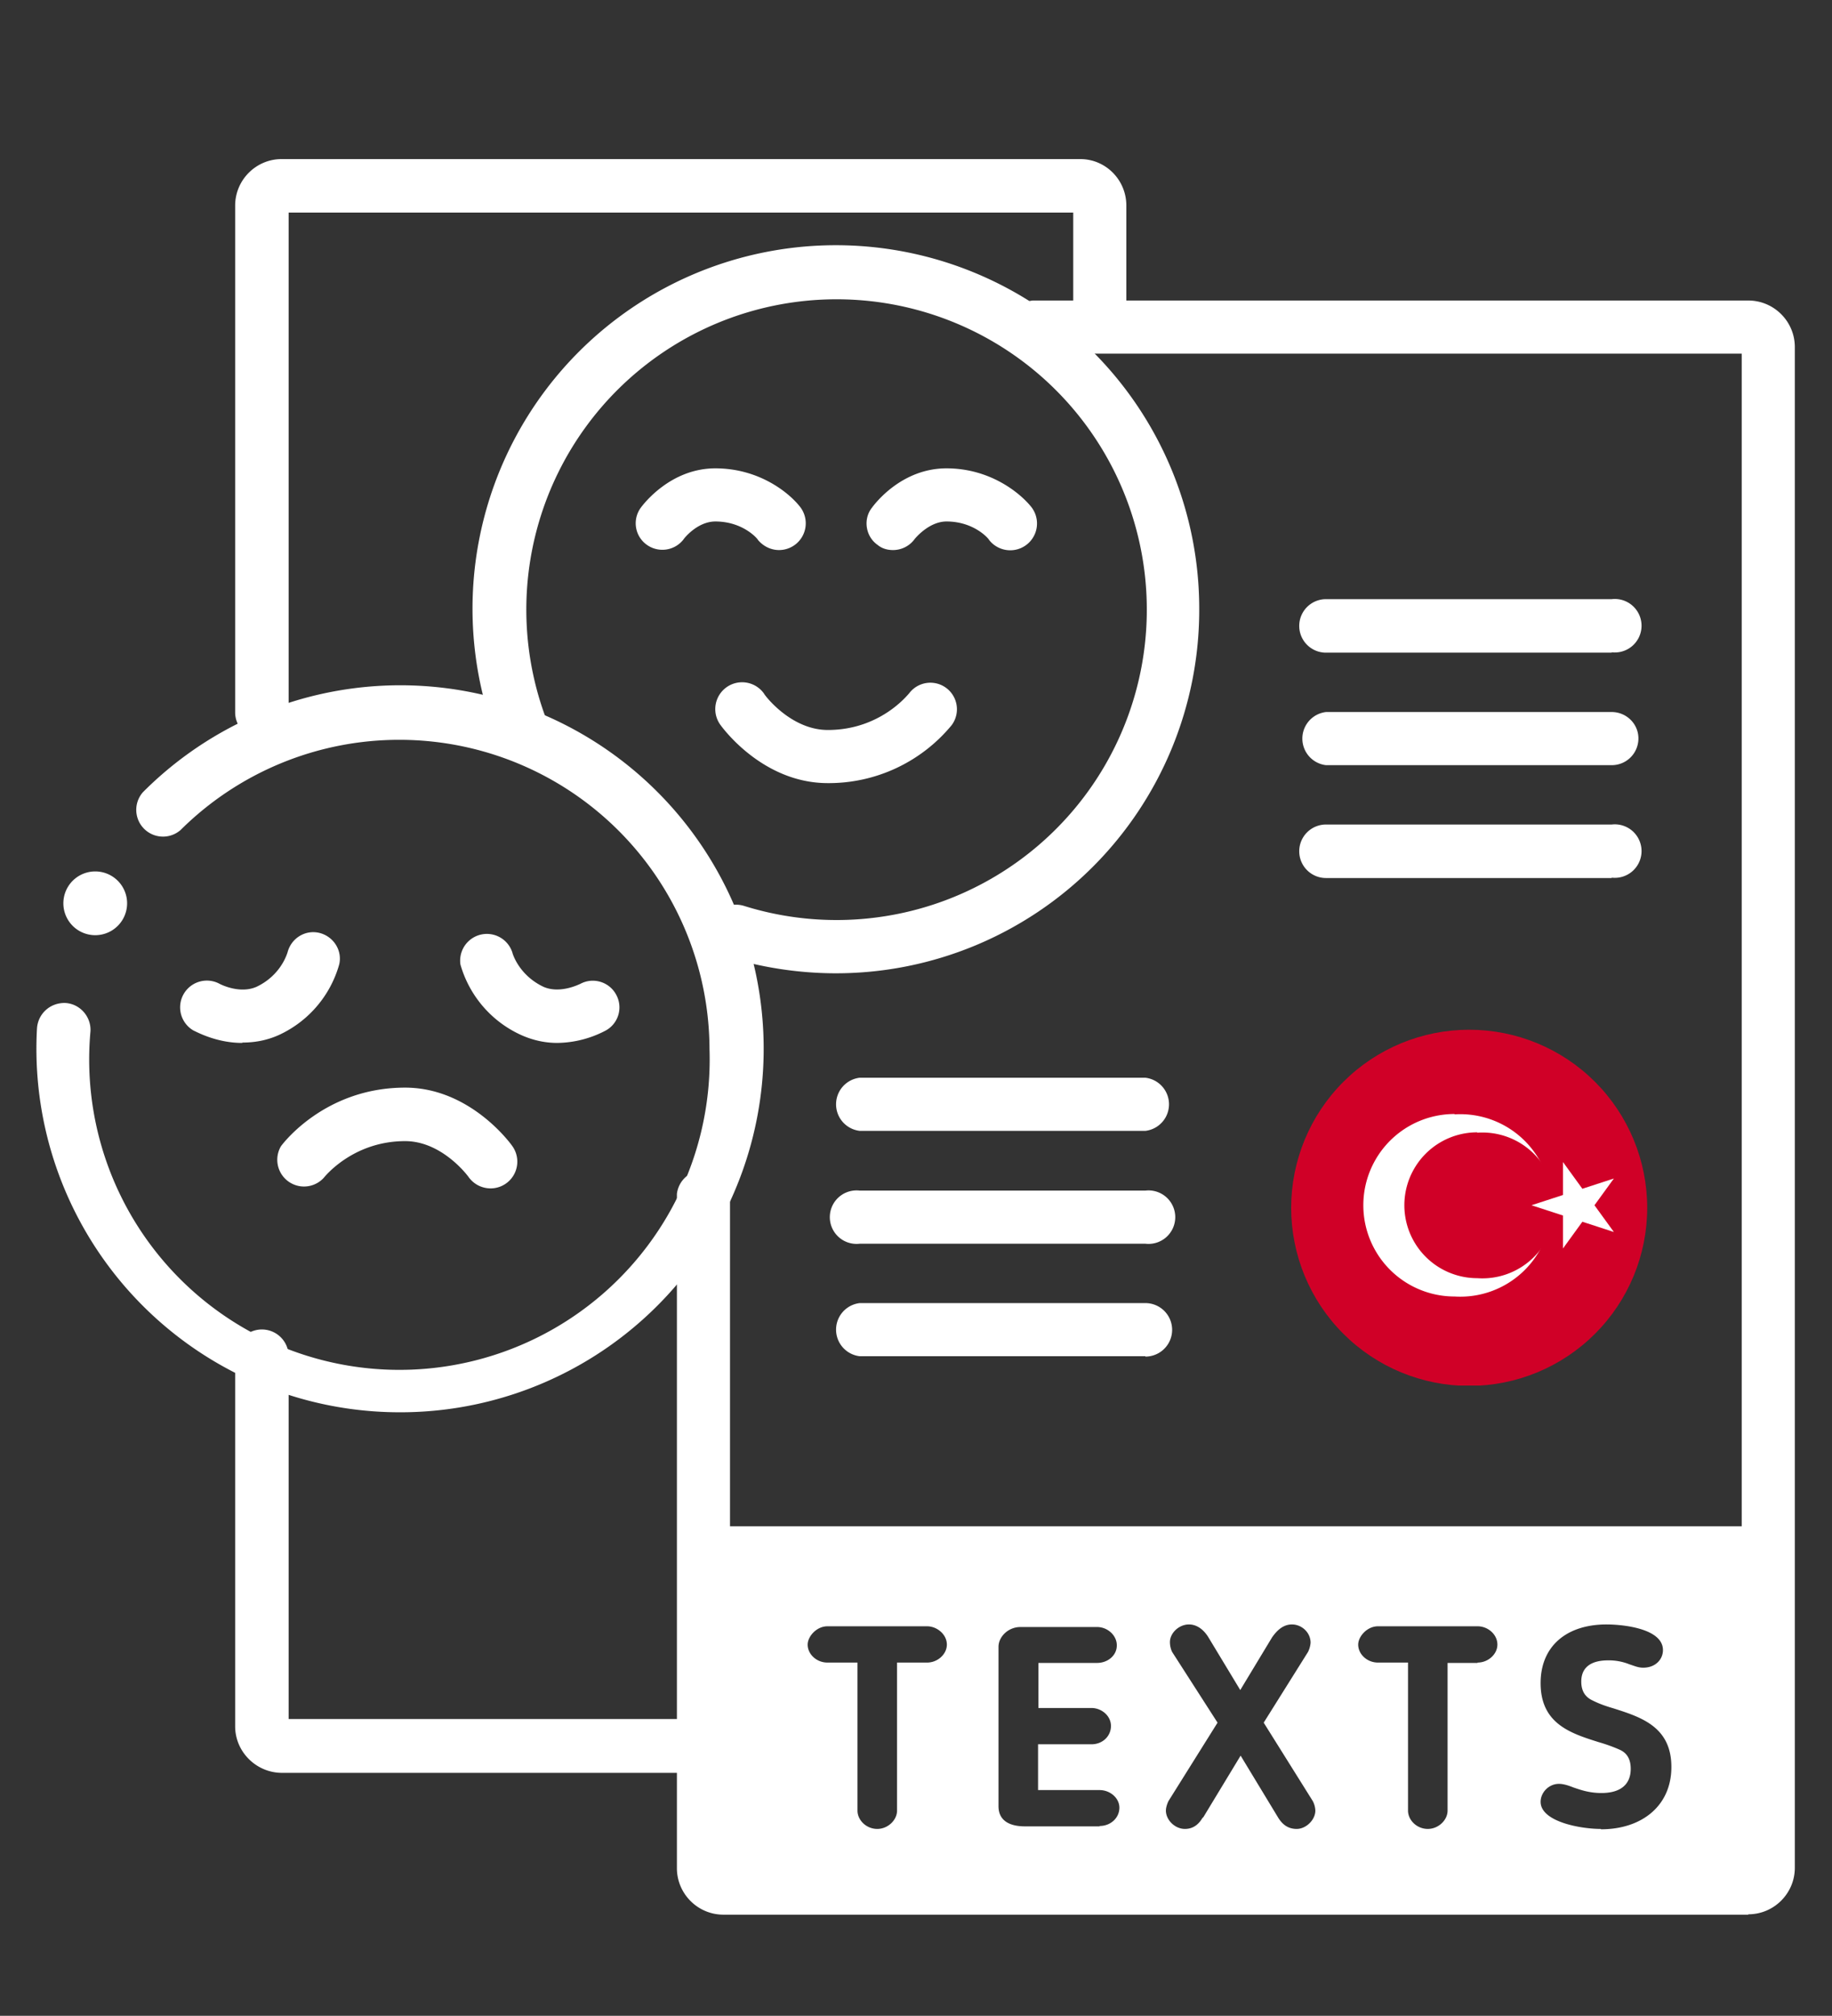 <svg xmlns="http://www.w3.org/2000/svg" xml:space="preserve" width="66.67" height="73.33"><rect width="100%" height="100%" fill="#333333" stroke="none"/><defs><clipPath clipPathUnits="userSpaceOnUse" id="a"><path d="M0 55h50V0H0Z"/></clipPath><clipPath clipPathUnits="userSpaceOnUse" id="b"><path d="M35.25 22.05a4.86 4.86 0 0 1 9.72 0 4.86 4.86 0 1 1-9.72 0"/></clipPath><clipPath clipPathUnits="userSpaceOnUse" id="c"><path d="M0 55h50V0H0Z"/></clipPath></defs><g clip-path="url(#a)" transform="matrix(1.333 0 0 -1.333 0 73.33)"><path d="M19.2 6.63H7.7c-.7 0-1.28.57-1.28 1.27V18a.73.73 0 0 0 1.46 0V8.1H19.2a.73.73 0 1 0 0-1.46" fill="#ffffff"/></g><g clip-path="url(#b)" transform="matrix(1.333 0 0 -1.333 0 73.33)"><path d="M34.46 17.2h14.57v9.71H34.46Z" fill="#d00027"/></g><g clip-path="url(#c)" transform="matrix(1.333 0 0 -1.333 0 73.33)"><path d="M39.71 24.6a2.49 2.49 0 1 0 0-4.97 2.49 2.49 0 0 0 0 4.98" fill="#fff"/><path d="M40.33 24.1a1.99 1.99 0 1 0 0-3.97 1.99 1.99 0 0 0 0 3.98" fill="#d00027"/><path d="m43.53 22.12.53.73-.86-.28-.53.73v-.9l-.86-.28.86-.28v-.9l.53.73.86-.28z" fill="#fff"/><path d="M21.27 40c-.22 0-.43.1-.58.28 0 .02-.4.5-1.16.5-.5 0-.87-.48-.87-.49a.73.73 0 0 0-1.01-.14.72.72 0 0 0-.16 1c.08.11.82 1.08 2.04 1.08 1.2 0 2.02-.67 2.32-1.06a.73.73 0 0 0-.58-1.17M24.38 40c-.15 0-.3.04-.42.14-.33.23-.4.7-.16 1.01.08.11.81 1.08 2.04 1.08 1.19 0 2.01-.67 2.32-1.06a.73.73 0 1 0-1.16-.89c0 .02-.4.5-1.16.5-.49 0-.87-.48-.87-.48a.73.73 0 0 0-.59-.3M22.6 33.64c-1.79 0-2.89 1.53-2.94 1.6a.73.73 0 0 0 1.2.84c0-.02.72-.99 1.74-.99 1.43 0 2.18.96 2.22 1a.72.72 0 0 0 1.16-.87 4.35 4.35 0 0 0-3.38-1.58M6.61 26.55c-.7 0-1.24.3-1.33.34A.73.73 0 0 0 6 28.16c.02-.01.54-.28 1-.08.68.32.84.92.85.94.1.39.49.63.88.53.38-.1.62-.48.53-.86a3.02 3.02 0 0 0-1.66-1.93c-.34-.15-.67-.2-.98-.2M15.21 26.55c-.3 0-.63.06-.97.21a3.02 3.02 0 0 0-1.67 1.93.73.73 0 0 0 1.42.32c0-.01.17-.61.85-.93.46-.2.99.08 1 .08.35.19.79.06.98-.29a.72.72 0 0 0-.28-.98 2.9 2.9 0 0 0-1.33-.34M13.4 22.58c-.23 0-.45.1-.6.3-.01.02-.72.99-1.74.99-1.44 0-2.21-.99-2.22-1a.73.73 0 0 0-1.17.86c.05.07 1.2 1.6 3.39 1.6 1.78 0 2.89-1.54 2.93-1.6a.73.73 0 0 0-.6-1.15" fill="#ffffff"/><path d="M7.15 34.84c-.4 0-.73.33-.73.73V49.4c0 .7.57 1.27 1.27 1.27h21.8c.7 0 1.26-.57 1.26-1.27v-3.33a.73.73 0 0 0-1.45 0v3.14H7.88V35.57c0-.4-.33-.73-.73-.73" fill="#ffffff"/><path d="M47.73 45.36h.01zm0-42.6H19.75c-.7 0-1.27.57-1.27 1.27v18.4a.73.73 0 0 0 1.45 0V4.22h27.62v41.14H28.19a.73.73 0 0 0 0 1.45h19.54c.7 0 1.27-.57 1.27-1.27V4.04c0-.7-.57-1.27-1.27-1.27" fill="#ffffff"/><path d="M44 37.2h-7.8a.73.73 0 0 0 0 1.46H44a.73.73 0 1 0 0-1.45M44 34.13h-7.8a.73.73 0 0 0 0 1.45H44c.4 0 .73-.32.73-.72 0-.4-.32-.73-.73-.73M44 31.05h-7.8a.73.73 0 0 0 0 1.46H44a.73.73 0 1 0 0-1.45M31.27 24.15h-7.8a.73.73 0 0 0 0 1.45h7.8a.73.73 0 0 0 0-1.45M31.27 21.07h-7.8a.73.73 0 1 0 0 1.45h7.8a.73.73 0 1 0 0-1.45M31.27 18h-7.8a.73.73 0 0 0 0 1.45h7.8a.73.73 0 0 0 0-1.46M22.83 28.45c-1 0-2 .15-2.95.44a.73.73 0 1 0 .43 1.4 8.47 8.47 0 1 1-5.32 4.9.73.73 0 0 0-1.35-.55 9.92 9.92 0 1 0 19.1 3.73 9.92 9.92 0 0 0-9.91-9.92" fill="#ffffff"/><path d="M10.91 16.47a9.92 9.92 0 0 0-9.9 10.48c.03.4.36.7.77.69.4-.02.71-.37.69-.77a8.47 8.47 0 1 1 16.9-.49 8.47 8.47 0 0 1-14.44 5.98.73.73 0 0 0-1.03 1.03 9.92 9.92 0 1 0 7-16.92" fill="#ffffff"/><path d="M3.47 30.36a.87.87 0 1 0-1.74 0 .87.87 0 0 0 1.74 0M43.7 5.1c-.56 0-1.64.2-1.64.74 0 .25.22.49.5.49.12 0 .25-.04.4-.1.18-.06.42-.15.76-.15.53 0 .8.24.8.66 0 .35-.18.47-.32.53-.16.07-.35.14-.56.2-.76.24-1.58.5-1.58 1.61 0 1 .7 1.6 1.8 1.6.45 0 1.54-.11 1.54-.7 0-.25-.2-.48-.54-.48-.14 0-.24.05-.37.09a1.5 1.5 0 0 1-.59.11c-.38 0-.73-.13-.73-.58 0-.34.19-.46.32-.52.2-.1.39-.16.56-.21.75-.24 1.58-.5 1.58-1.6 0-1.07-.82-1.7-1.92-1.7m-3.37 4.54h-.82V5.6c0-.26-.25-.5-.54-.5-.3 0-.54.24-.54.5v4.04h-.82c-.3 0-.54.23-.54.49 0 .22.24.5.54.5h2.72c.28 0 .54-.22.54-.5 0-.26-.25-.49-.54-.49M35.4 5.1c-.27 0-.41.16-.5.3l-1.03 1.7-1.03-1.7v.02c-.08-.14-.22-.32-.49-.32-.28 0-.52.25-.52.5 0 .09.04.2.07.26L33.24 8 32 9.93a.63.63 0 0 0-.06.27c0 .24.24.48.52.48.24 0 .42-.17.53-.35l.87-1.44.87 1.44c.1.14.27.35.54.35s.51-.22.51-.5a.69.69 0 0 0-.07-.25L34.5 8l1.34-2.14a.6.6 0 0 0 .07-.26c0-.25-.25-.5-.51-.5m-5.38.07h-2.04c-.38 0-.72.13-.72.55v4.35c0 .27.26.54.6.54h2.09c.29 0 .54-.23.54-.5 0-.28-.25-.48-.54-.48h-1.6V8.4h1.45c.27 0 .53-.21.53-.49s-.23-.5-.53-.5h-1.46V6.16h1.68c.29 0 .54-.22.54-.48 0-.28-.24-.5-.54-.5m-4.71 4.46h-.82V5.6c0-.26-.25-.5-.54-.5-.3 0-.54.24-.54.5v4.04h-.82c-.3 0-.54.23-.54.49 0 .22.24.5.54.5h2.72c.27 0 .54-.22.54-.5 0-.26-.25-.49-.54-.49M18.87 3.5h29.4v9.86h-29.4z" fill="#ffffff"/></g></svg>